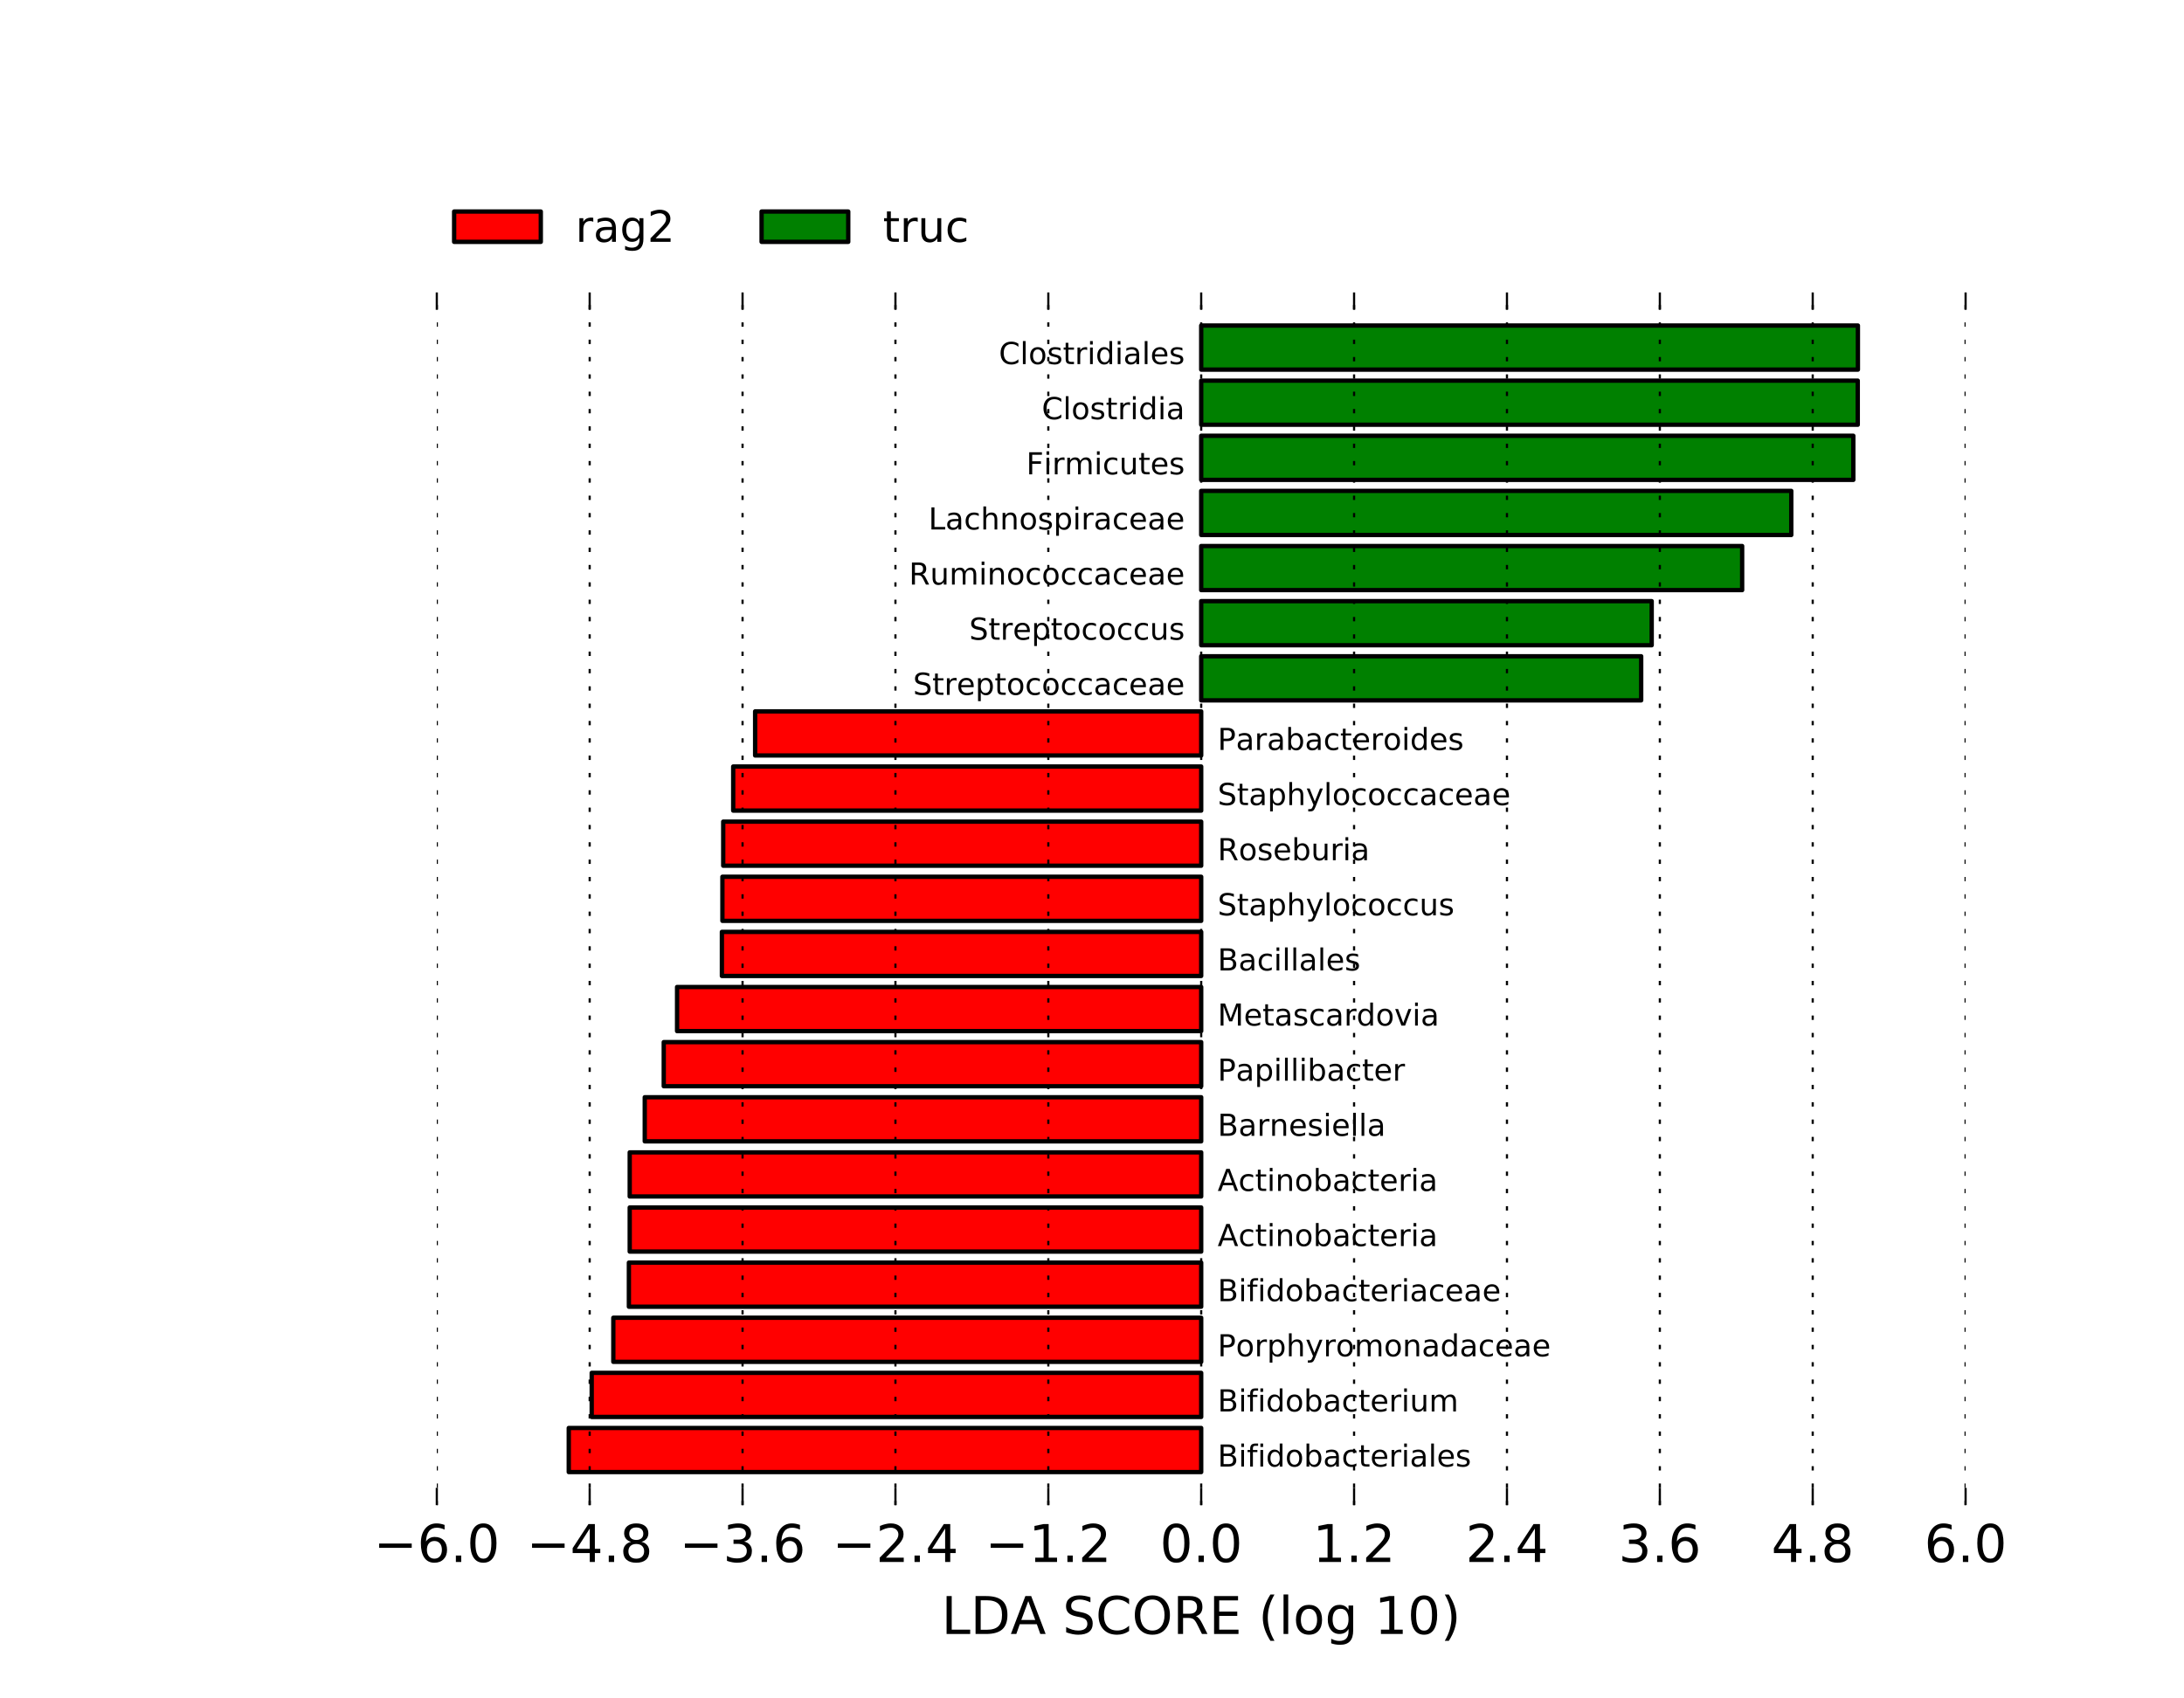 <?xml version="1.0" encoding="utf-8" standalone="no"?>
<!DOCTYPE svg PUBLIC "-//W3C//DTD SVG 1.1//EN"
  "http://www.w3.org/Graphics/SVG/1.1/DTD/svg11.dtd">
<!-- Created with matplotlib (http://matplotlib.org/) -->
<svg height="392pt" version="1.1" viewBox="0 0 504 392" width="504pt" xmlns="http://www.w3.org/2000/svg" xmlns:xlink="http://www.w3.org/1999/xlink">
 <defs>
  <style type="text/css">
*{stroke-linecap:butt;stroke-linejoin:round;stroke-miterlimit:100000;}
  </style>
 </defs>
 <g id="figure_1">
  <g id="patch_1">
   <path d="M 0 392.4 
L 504 392.4 
L 504 0 
L 0 0 
z
" style="fill:#ffffff;"/>
  </g>
  <g id="axes_1">
   <g id="patch_2">
    <path clip-path="url(#p82affdc25b)" d="M 131.251 339.766 
L 277.2 339.766 
L 277.2 329.588 
L 131.251 329.588 
z
" style="fill:#ff0000;stroke:#000000;stroke-linejoin:miter;"/>
   </g>
   <g id="patch_3">
    <path clip-path="url(#p82affdc25b)" d="M 136.547 327.044 
L 277.2 327.044 
L 277.2 316.865 
L 136.547 316.865 
z
" style="fill:#ff0000;stroke:#000000;stroke-linejoin:miter;"/>
   </g>
   <g id="patch_4">
    <path clip-path="url(#p82affdc25b)" d="M 141.535 314.321 
L 277.2 314.321 
L 277.2 304.143 
L 141.535 304.143 
z
" style="fill:#ff0000;stroke:#000000;stroke-linejoin:miter;"/>
   </g>
   <g id="patch_5">
    <path clip-path="url(#p82affdc25b)" d="M 145.127 301.598 
L 277.2 301.598 
L 277.2 291.42 
L 145.127 291.42 
z
" style="fill:#ff0000;stroke:#000000;stroke-linejoin:miter;"/>
   </g>
   <g id="patch_6">
    <path clip-path="url(#p82affdc25b)" d="M 145.318 288.875 
L 277.2 288.875 
L 277.2 278.697 
L 145.318 278.697 
z
" style="fill:#ff0000;stroke:#000000;stroke-linejoin:miter;"/>
   </g>
   <g id="patch_7">
    <path clip-path="url(#p82affdc25b)" d="M 145.318 276.153 
L 277.2 276.153 
L 277.2 265.975 
L 145.318 265.975 
z
" style="fill:#ff0000;stroke:#000000;stroke-linejoin:miter;"/>
   </g>
   <g id="patch_8">
    <path clip-path="url(#p82affdc25b)" d="M 148.788 263.43 
L 277.2 263.43 
L 277.2 253.252 
L 148.788 253.252 
z
" style="fill:#ff0000;stroke:#000000;stroke-linejoin:miter;"/>
   </g>
   <g id="patch_9">
    <path clip-path="url(#p82affdc25b)" d="M 153.171 250.707 
L 277.2 250.707 
L 277.2 240.529 
L 153.171 240.529 
z
" style="fill:#ff0000;stroke:#000000;stroke-linejoin:miter;"/>
   </g>
   <g id="patch_10">
    <path clip-path="url(#p82affdc25b)" d="M 156.248 237.985 
L 277.2 237.985 
L 277.2 227.806 
L 156.248 227.806 
z
" style="fill:#ff0000;stroke:#000000;stroke-linejoin:miter;"/>
   </g>
   <g id="patch_11">
    <path clip-path="url(#p82affdc25b)" d="M 166.589 225.262 
L 277.2 225.262 
L 277.2 215.084 
L 166.589 215.084 
z
" style="fill:#ff0000;stroke:#000000;stroke-linejoin:miter;"/>
   </g>
   <g id="patch_12">
    <path clip-path="url(#p82affdc25b)" d="M 166.707 212.539 
L 277.2 212.539 
L 277.2 202.361 
L 166.707 202.361 
z
" style="fill:#ff0000;stroke:#000000;stroke-linejoin:miter;"/>
   </g>
   <g id="patch_13">
    <path clip-path="url(#p82affdc25b)" d="M 166.895 199.816 
L 277.2 199.816 
L 277.2 189.638 
L 166.895 189.638 
z
" style="fill:#ff0000;stroke:#000000;stroke-linejoin:miter;"/>
   </g>
   <g id="patch_14">
    <path clip-path="url(#p82affdc25b)" d="M 169.201 187.094 
L 277.2 187.094 
L 277.2 176.915 
L 169.201 176.915 
z
" style="fill:#ff0000;stroke:#000000;stroke-linejoin:miter;"/>
   </g>
   <g id="patch_15">
    <path clip-path="url(#p82affdc25b)" d="M 174.259 174.371 
L 277.2 174.371 
L 277.2 164.193 
L 174.259 164.193 
z
" style="fill:#ff0000;stroke:#000000;stroke-linejoin:miter;"/>
   </g>
   <g id="patch_16">
    <path clip-path="url(#p82affdc25b)" d="M 277.2 161.648 
L 378.735 161.648 
L 378.735 151.47 
L 277.2 151.47 
z
" style="fill:#008000;stroke:#000000;stroke-linejoin:miter;"/>
   </g>
   <g id="patch_17">
    <path clip-path="url(#p82affdc25b)" d="M 277.2 148.925 
L 381.161 148.925 
L 381.161 138.747 
L 277.2 138.747 
z
" style="fill:#008000;stroke:#000000;stroke-linejoin:miter;"/>
   </g>
   <g id="patch_18">
    <path clip-path="url(#p82affdc25b)" d="M 277.2 136.203 
L 402.036 136.203 
L 402.036 126.025 
L 277.2 126.025 
z
" style="fill:#008000;stroke:#000000;stroke-linejoin:miter;"/>
   </g>
   <g id="patch_19">
    <path clip-path="url(#p82affdc25b)" d="M 277.2 123.48 
L 413.373 123.48 
L 413.373 113.302 
L 277.2 113.302 
z
" style="fill:#008000;stroke:#000000;stroke-linejoin:miter;"/>
   </g>
   <g id="patch_20">
    <path clip-path="url(#p82affdc25b)" d="M 277.2 110.757 
L 427.693 110.757 
L 427.693 100.579 
L 277.2 100.579 
z
" style="fill:#008000;stroke:#000000;stroke-linejoin:miter;"/>
   </g>
   <g id="patch_21">
    <path clip-path="url(#p82affdc25b)" d="M 277.2 98.035 
L 428.714 98.035 
L 428.714 87.856 
L 277.2 87.856 
z
" style="fill:#008000;stroke:#000000;stroke-linejoin:miter;"/>
   </g>
   <g id="patch_22">
    <path clip-path="url(#p82affdc25b)" d="M 277.2 85.312 
L 428.748 85.312 
L 428.748 75.134 
L 277.2 75.134 
z
" style="fill:#008000;stroke:#000000;stroke-linejoin:miter;"/>
   </g>
   <g id="matplotlib.axis_1">
    <g id="xtick_1">
     <g id="line2d_1">
      <path clip-path="url(#p82affdc25b)" d="M 100.8 347.4 
L 100.8 67.5 
" style="fill:none;stroke:#000000;stroke-dasharray:1,3;stroke-dashoffset:0.0;stroke-width:0.5;"/>
     </g>
     <g id="line2d_2">
      <defs>
       <path d="M 0 0 
L 0 -4 
" id="m71d073d82f" style="stroke:#000000;stroke-width:0.5;"/>
      </defs>
      <g>
       <use style="stroke:#000000;stroke-width:0.5;" x="100.8" xlink:href="#m71d073d82f" y="347.4"/>
      </g>
     </g>
     <g id="line2d_3">
      <defs>
       <path d="M 0 0 
L 0 4 
" id="m3577b9f1e1" style="stroke:#000000;stroke-width:0.5;"/>
      </defs>
      <g>
       <use style="stroke:#000000;stroke-width:0.5;" x="100.8" xlink:href="#m3577b9f1e1" y="67.5"/>
      </g>
     </g>
     <g id="text_1">
      <!-- −6.0 -->
      <defs>
       <path d="M 10.594 35.5 
L 73.188 35.5 
L 73.188 27.203 
L 10.594 27.203 
z
" id="BitstreamVeraSans-Roman-2212"/>
       <path d="M 10.688 12.406 
L 21 12.406 
L 21 0 
L 10.688 0 
z
" id="BitstreamVeraSans-Roman-2e"/>
       <path d="M 31.781 66.406 
Q 24.172 66.406 20.328 58.906 
Q 16.5 51.422 16.5 36.375 
Q 16.5 21.391 20.328 13.891 
Q 24.172 6.391 31.781 6.391 
Q 39.453 6.391 43.281 13.891 
Q 47.125 21.391 47.125 36.375 
Q 47.125 51.422 43.281 58.906 
Q 39.453 66.406 31.781 66.406 
M 31.781 74.219 
Q 44.047 74.219 50.516 64.516 
Q 56.984 54.828 56.984 36.375 
Q 56.984 17.969 50.516 8.266 
Q 44.047 -1.422 31.781 -1.422 
Q 19.531 -1.422 13.062 8.266 
Q 6.594 17.969 6.594 36.375 
Q 6.594 54.828 13.062 64.516 
Q 19.531 74.219 31.781 74.219 
" id="BitstreamVeraSans-Roman-30"/>
       <path d="M 33.016 40.375 
Q 26.375 40.375 22.484 35.828 
Q 18.609 31.297 18.609 23.391 
Q 18.609 15.531 22.484 10.953 
Q 26.375 6.391 33.016 6.391 
Q 39.656 6.391 43.531 10.953 
Q 47.406 15.531 47.406 23.391 
Q 47.406 31.297 43.531 35.828 
Q 39.656 40.375 33.016 40.375 
M 52.594 71.297 
L 52.594 62.312 
Q 48.875 64.062 45.094 64.984 
Q 41.312 65.922 37.594 65.922 
Q 27.828 65.922 22.672 59.328 
Q 17.531 52.734 16.797 39.406 
Q 19.672 43.656 24.016 45.922 
Q 28.375 48.188 33.594 48.188 
Q 44.578 48.188 50.953 41.516 
Q 57.328 34.859 57.328 23.391 
Q 57.328 12.156 50.688 5.359 
Q 44.047 -1.422 33.016 -1.422 
Q 20.359 -1.422 13.672 8.266 
Q 6.984 17.969 6.984 36.375 
Q 6.984 53.656 15.188 63.938 
Q 23.391 74.219 37.203 74.219 
Q 40.922 74.219 44.703 73.484 
Q 48.484 72.75 52.594 71.297 
" id="BitstreamVeraSans-Roman-36"/>
      </defs>
      <g transform="translate(86.23 360.518)scale(0.12 -0.12)">
       <use xlink:href="#BitstreamVeraSans-Roman-2212"/>
       <use x="83.789" xlink:href="#BitstreamVeraSans-Roman-36"/>
       <use x="147.412" xlink:href="#BitstreamVeraSans-Roman-2e"/>
       <use x="179.199" xlink:href="#BitstreamVeraSans-Roman-30"/>
      </g>
     </g>
    </g>
    <g id="xtick_2">
     <g id="line2d_4">
      <path clip-path="url(#p82affdc25b)" d="M 136.08 347.4 
L 136.08 67.5 
" style="fill:none;stroke:#000000;stroke-dasharray:1,3;stroke-dashoffset:0.0;stroke-width:0.5;"/>
     </g>
     <g id="line2d_5">
      <g>
       <use style="stroke:#000000;stroke-width:0.5;" x="136.08" xlink:href="#m71d073d82f" y="347.4"/>
      </g>
     </g>
     <g id="line2d_6">
      <g>
       <use style="stroke:#000000;stroke-width:0.5;" x="136.08" xlink:href="#m3577b9f1e1" y="67.5"/>
      </g>
     </g>
     <g id="text_2">
      <!-- −4.8 -->
      <defs>
       <path d="M 31.781 34.625 
Q 24.75 34.625 20.719 30.859 
Q 16.703 27.094 16.703 20.516 
Q 16.703 13.922 20.719 10.156 
Q 24.75 6.391 31.781 6.391 
Q 38.812 6.391 42.859 10.172 
Q 46.922 13.969 46.922 20.516 
Q 46.922 27.094 42.891 30.859 
Q 38.875 34.625 31.781 34.625 
M 21.922 38.812 
Q 15.578 40.375 12.031 44.719 
Q 8.5 49.078 8.5 55.328 
Q 8.5 64.062 14.719 69.141 
Q 20.953 74.219 31.781 74.219 
Q 42.672 74.219 48.875 69.141 
Q 55.078 64.062 55.078 55.328 
Q 55.078 49.078 51.531 44.719 
Q 48 40.375 41.703 38.812 
Q 48.828 37.156 52.797 32.312 
Q 56.781 27.484 56.781 20.516 
Q 56.781 9.906 50.312 4.234 
Q 43.844 -1.422 31.781 -1.422 
Q 19.734 -1.422 13.25 4.234 
Q 6.781 9.906 6.781 20.516 
Q 6.781 27.484 10.781 32.312 
Q 14.797 37.156 21.922 38.812 
M 18.312 54.391 
Q 18.312 48.734 21.844 45.562 
Q 25.391 42.391 31.781 42.391 
Q 38.141 42.391 41.719 45.562 
Q 45.312 48.734 45.312 54.391 
Q 45.312 60.062 41.719 63.234 
Q 38.141 66.406 31.781 66.406 
Q 25.391 66.406 21.844 63.234 
Q 18.312 60.062 18.312 54.391 
" id="BitstreamVeraSans-Roman-38"/>
       <path d="M 37.797 64.312 
L 12.891 25.391 
L 37.797 25.391 
z
M 35.203 72.906 
L 47.609 72.906 
L 47.609 25.391 
L 58.016 25.391 
L 58.016 17.188 
L 47.609 17.188 
L 47.609 0 
L 37.797 0 
L 37.797 17.188 
L 4.891 17.188 
L 4.891 26.703 
z
" id="BitstreamVeraSans-Roman-34"/>
      </defs>
      <g transform="translate(121.51 360.518)scale(0.12 -0.12)">
       <use xlink:href="#BitstreamVeraSans-Roman-2212"/>
       <use x="83.789" xlink:href="#BitstreamVeraSans-Roman-34"/>
       <use x="147.412" xlink:href="#BitstreamVeraSans-Roman-2e"/>
       <use x="179.199" xlink:href="#BitstreamVeraSans-Roman-38"/>
      </g>
     </g>
    </g>
    <g id="xtick_3">
     <g id="line2d_7">
      <path clip-path="url(#p82affdc25b)" d="M 171.36 347.4 
L 171.36 67.5 
" style="fill:none;stroke:#000000;stroke-dasharray:1,3;stroke-dashoffset:0.0;stroke-width:0.5;"/>
     </g>
     <g id="line2d_8">
      <g>
       <use style="stroke:#000000;stroke-width:0.5;" x="171.36" xlink:href="#m71d073d82f" y="347.4"/>
      </g>
     </g>
     <g id="line2d_9">
      <g>
       <use style="stroke:#000000;stroke-width:0.5;" x="171.36" xlink:href="#m3577b9f1e1" y="67.5"/>
      </g>
     </g>
     <g id="text_3">
      <!-- −3.6 -->
      <defs>
       <path d="M 40.578 39.312 
Q 47.656 37.797 51.625 33 
Q 55.609 28.219 55.609 21.188 
Q 55.609 10.406 48.188 4.484 
Q 40.766 -1.422 27.094 -1.422 
Q 22.516 -1.422 17.656 -0.516 
Q 12.797 0.391 7.625 2.203 
L 7.625 11.719 
Q 11.719 9.328 16.594 8.109 
Q 21.484 6.891 26.812 6.891 
Q 36.078 6.891 40.938 10.547 
Q 45.797 14.203 45.797 21.188 
Q 45.797 27.641 41.281 31.266 
Q 36.766 34.906 28.719 34.906 
L 20.219 34.906 
L 20.219 43.016 
L 29.109 43.016 
Q 36.375 43.016 40.234 45.922 
Q 44.094 48.828 44.094 54.297 
Q 44.094 59.906 40.109 62.906 
Q 36.141 65.922 28.719 65.922 
Q 24.656 65.922 20.016 65.031 
Q 15.375 64.156 9.812 62.312 
L 9.812 71.094 
Q 15.438 72.656 20.344 73.438 
Q 25.25 74.219 29.594 74.219 
Q 40.828 74.219 47.359 69.109 
Q 53.906 64.016 53.906 55.328 
Q 53.906 49.266 50.438 45.094 
Q 46.969 40.922 40.578 39.312 
" id="BitstreamVeraSans-Roman-33"/>
      </defs>
      <g transform="translate(156.79 360.518)scale(0.12 -0.12)">
       <use xlink:href="#BitstreamVeraSans-Roman-2212"/>
       <use x="83.789" xlink:href="#BitstreamVeraSans-Roman-33"/>
       <use x="147.412" xlink:href="#BitstreamVeraSans-Roman-2e"/>
       <use x="179.199" xlink:href="#BitstreamVeraSans-Roman-36"/>
      </g>
     </g>
    </g>
    <g id="xtick_4">
     <g id="line2d_10">
      <path clip-path="url(#p82affdc25b)" d="M 206.64 347.4 
L 206.64 67.5 
" style="fill:none;stroke:#000000;stroke-dasharray:1,3;stroke-dashoffset:0.0;stroke-width:0.5;"/>
     </g>
     <g id="line2d_11">
      <g>
       <use style="stroke:#000000;stroke-width:0.5;" x="206.64" xlink:href="#m71d073d82f" y="347.4"/>
      </g>
     </g>
     <g id="line2d_12">
      <g>
       <use style="stroke:#000000;stroke-width:0.5;" x="206.64" xlink:href="#m3577b9f1e1" y="67.5"/>
      </g>
     </g>
     <g id="text_4">
      <!-- −2.4 -->
      <defs>
       <path d="M 19.188 8.297 
L 53.609 8.297 
L 53.609 0 
L 7.328 0 
L 7.328 8.297 
Q 12.938 14.109 22.625 23.891 
Q 32.328 33.688 34.812 36.531 
Q 39.547 41.844 41.422 45.531 
Q 43.312 49.219 43.312 52.781 
Q 43.312 58.594 39.234 62.25 
Q 35.156 65.922 28.609 65.922 
Q 23.969 65.922 18.812 64.312 
Q 13.672 62.703 7.812 59.422 
L 7.812 69.391 
Q 13.766 71.781 18.938 73 
Q 24.125 74.219 28.422 74.219 
Q 39.75 74.219 46.484 68.547 
Q 53.219 62.891 53.219 53.422 
Q 53.219 48.922 51.531 44.891 
Q 49.859 40.875 45.406 35.406 
Q 44.188 33.984 37.641 27.219 
Q 31.109 20.453 19.188 8.297 
" id="BitstreamVeraSans-Roman-32"/>
      </defs>
      <g transform="translate(192.07 360.518)scale(0.12 -0.12)">
       <use xlink:href="#BitstreamVeraSans-Roman-2212"/>
       <use x="83.789" xlink:href="#BitstreamVeraSans-Roman-32"/>
       <use x="147.412" xlink:href="#BitstreamVeraSans-Roman-2e"/>
       <use x="179.199" xlink:href="#BitstreamVeraSans-Roman-34"/>
      </g>
     </g>
    </g>
    <g id="xtick_5">
     <g id="line2d_13">
      <path clip-path="url(#p82affdc25b)" d="M 241.92 347.4 
L 241.92 67.5 
" style="fill:none;stroke:#000000;stroke-dasharray:1,3;stroke-dashoffset:0.0;stroke-width:0.5;"/>
     </g>
     <g id="line2d_14">
      <g>
       <use style="stroke:#000000;stroke-width:0.5;" x="241.92" xlink:href="#m71d073d82f" y="347.4"/>
      </g>
     </g>
     <g id="line2d_15">
      <g>
       <use style="stroke:#000000;stroke-width:0.5;" x="241.92" xlink:href="#m3577b9f1e1" y="67.5"/>
      </g>
     </g>
     <g id="text_5">
      <!-- −1.2 -->
      <defs>
       <path d="M 12.406 8.297 
L 28.516 8.297 
L 28.516 63.922 
L 10.984 60.406 
L 10.984 69.391 
L 28.422 72.906 
L 38.281 72.906 
L 38.281 8.297 
L 54.391 8.297 
L 54.391 0 
L 12.406 0 
z
" id="BitstreamVeraSans-Roman-31"/>
      </defs>
      <g transform="translate(227.35 360.518)scale(0.12 -0.12)">
       <use xlink:href="#BitstreamVeraSans-Roman-2212"/>
       <use x="83.789" xlink:href="#BitstreamVeraSans-Roman-31"/>
       <use x="147.412" xlink:href="#BitstreamVeraSans-Roman-2e"/>
       <use x="179.199" xlink:href="#BitstreamVeraSans-Roman-32"/>
      </g>
     </g>
    </g>
    <g id="xtick_6">
     <g id="line2d_16">
      <path clip-path="url(#p82affdc25b)" d="M 277.2 347.4 
L 277.2 67.5 
" style="fill:none;stroke:#000000;stroke-dasharray:1,3;stroke-dashoffset:0.0;stroke-width:0.5;"/>
     </g>
     <g id="line2d_17">
      <g>
       <use style="stroke:#000000;stroke-width:0.5;" x="277.2" xlink:href="#m71d073d82f" y="347.4"/>
      </g>
     </g>
     <g id="line2d_18">
      <g>
       <use style="stroke:#000000;stroke-width:0.5;" x="277.2" xlink:href="#m3577b9f1e1" y="67.5"/>
      </g>
     </g>
     <g id="text_6">
      <!-- 0.0 -->
      <g transform="translate(267.658 360.518)scale(0.12 -0.12)">
       <use xlink:href="#BitstreamVeraSans-Roman-30"/>
       <use x="63.623" xlink:href="#BitstreamVeraSans-Roman-2e"/>
       <use x="95.41" xlink:href="#BitstreamVeraSans-Roman-30"/>
      </g>
     </g>
    </g>
    <g id="xtick_7">
     <g id="line2d_19">
      <path clip-path="url(#p82affdc25b)" d="M 312.48 347.4 
L 312.48 67.5 
" style="fill:none;stroke:#000000;stroke-dasharray:1,3;stroke-dashoffset:0.0;stroke-width:0.5;"/>
     </g>
     <g id="line2d_20">
      <g>
       <use style="stroke:#000000;stroke-width:0.5;" x="312.48" xlink:href="#m71d073d82f" y="347.4"/>
      </g>
     </g>
     <g id="line2d_21">
      <g>
       <use style="stroke:#000000;stroke-width:0.5;" x="312.48" xlink:href="#m3577b9f1e1" y="67.5"/>
      </g>
     </g>
     <g id="text_7">
      <!-- 1.2 -->
      <g transform="translate(302.938 360.518)scale(0.12 -0.12)">
       <use xlink:href="#BitstreamVeraSans-Roman-31"/>
       <use x="63.623" xlink:href="#BitstreamVeraSans-Roman-2e"/>
       <use x="95.41" xlink:href="#BitstreamVeraSans-Roman-32"/>
      </g>
     </g>
    </g>
    <g id="xtick_8">
     <g id="line2d_22">
      <path clip-path="url(#p82affdc25b)" d="M 347.76 347.4 
L 347.76 67.5 
" style="fill:none;stroke:#000000;stroke-dasharray:1,3;stroke-dashoffset:0.0;stroke-width:0.5;"/>
     </g>
     <g id="line2d_23">
      <g>
       <use style="stroke:#000000;stroke-width:0.5;" x="347.76" xlink:href="#m71d073d82f" y="347.4"/>
      </g>
     </g>
     <g id="line2d_24">
      <g>
       <use style="stroke:#000000;stroke-width:0.5;" x="347.76" xlink:href="#m3577b9f1e1" y="67.5"/>
      </g>
     </g>
     <g id="text_8">
      <!-- 2.4 -->
      <g transform="translate(338.218 360.518)scale(0.12 -0.12)">
       <use xlink:href="#BitstreamVeraSans-Roman-32"/>
       <use x="63.623" xlink:href="#BitstreamVeraSans-Roman-2e"/>
       <use x="95.41" xlink:href="#BitstreamVeraSans-Roman-34"/>
      </g>
     </g>
    </g>
    <g id="xtick_9">
     <g id="line2d_25">
      <path clip-path="url(#p82affdc25b)" d="M 383.04 347.4 
L 383.04 67.5 
" style="fill:none;stroke:#000000;stroke-dasharray:1,3;stroke-dashoffset:0.0;stroke-width:0.5;"/>
     </g>
     <g id="line2d_26">
      <g>
       <use style="stroke:#000000;stroke-width:0.5;" x="383.04" xlink:href="#m71d073d82f" y="347.4"/>
      </g>
     </g>
     <g id="line2d_27">
      <g>
       <use style="stroke:#000000;stroke-width:0.5;" x="383.04" xlink:href="#m3577b9f1e1" y="67.5"/>
      </g>
     </g>
     <g id="text_9">
      <!-- 3.6 -->
      <g transform="translate(373.498 360.518)scale(0.12 -0.12)">
       <use xlink:href="#BitstreamVeraSans-Roman-33"/>
       <use x="63.623" xlink:href="#BitstreamVeraSans-Roman-2e"/>
       <use x="95.41" xlink:href="#BitstreamVeraSans-Roman-36"/>
      </g>
     </g>
    </g>
    <g id="xtick_10">
     <g id="line2d_28">
      <path clip-path="url(#p82affdc25b)" d="M 418.32 347.4 
L 418.32 67.5 
" style="fill:none;stroke:#000000;stroke-dasharray:1,3;stroke-dashoffset:0.0;stroke-width:0.5;"/>
     </g>
     <g id="line2d_29">
      <g>
       <use style="stroke:#000000;stroke-width:0.5;" x="418.32" xlink:href="#m71d073d82f" y="347.4"/>
      </g>
     </g>
     <g id="line2d_30">
      <g>
       <use style="stroke:#000000;stroke-width:0.5;" x="418.32" xlink:href="#m3577b9f1e1" y="67.5"/>
      </g>
     </g>
     <g id="text_10">
      <!-- 4.8 -->
      <g transform="translate(408.778 360.518)scale(0.12 -0.12)">
       <use xlink:href="#BitstreamVeraSans-Roman-34"/>
       <use x="63.623" xlink:href="#BitstreamVeraSans-Roman-2e"/>
       <use x="95.41" xlink:href="#BitstreamVeraSans-Roman-38"/>
      </g>
     </g>
    </g>
    <g id="xtick_11">
     <g id="line2d_31">
      <path clip-path="url(#p82affdc25b)" d="M 453.6 347.4 
L 453.6 67.5 
" style="fill:none;stroke:#000000;stroke-dasharray:1,3;stroke-dashoffset:0.0;stroke-width:0.5;"/>
     </g>
     <g id="line2d_32">
      <g>
       <use style="stroke:#000000;stroke-width:0.5;" x="453.6" xlink:href="#m71d073d82f" y="347.4"/>
      </g>
     </g>
     <g id="line2d_33">
      <g>
       <use style="stroke:#000000;stroke-width:0.5;" x="453.6" xlink:href="#m3577b9f1e1" y="67.5"/>
      </g>
     </g>
     <g id="text_11">
      <!-- 6.0 -->
      <g transform="translate(444.058 360.518)scale(0.12 -0.12)">
       <use xlink:href="#BitstreamVeraSans-Roman-36"/>
       <use x="63.623" xlink:href="#BitstreamVeraSans-Roman-2e"/>
       <use x="95.41" xlink:href="#BitstreamVeraSans-Roman-30"/>
      </g>
     </g>
    </g>
    <g id="text_12">
     <!-- LDA SCORE (log 10) -->
     <defs>
      <path id="BitstreamVeraSans-Roman-20"/>
      <path d="M 9.812 72.906 
L 19.672 72.906 
L 19.672 8.297 
L 55.172 8.297 
L 55.172 0 
L 9.812 0 
z
" id="BitstreamVeraSans-Roman-4c"/>
      <path d="M 39.406 66.219 
Q 28.656 66.219 22.328 58.203 
Q 16.016 50.203 16.016 36.375 
Q 16.016 22.609 22.328 14.594 
Q 28.656 6.594 39.406 6.594 
Q 50.141 6.594 56.422 14.594 
Q 62.703 22.609 62.703 36.375 
Q 62.703 50.203 56.422 58.203 
Q 50.141 66.219 39.406 66.219 
M 39.406 74.219 
Q 54.734 74.219 63.906 63.938 
Q 73.094 53.656 73.094 36.375 
Q 73.094 19.141 63.906 8.859 
Q 54.734 -1.422 39.406 -1.422 
Q 24.031 -1.422 14.812 8.828 
Q 5.609 19.094 5.609 36.375 
Q 5.609 53.656 14.812 63.938 
Q 24.031 74.219 39.406 74.219 
" id="BitstreamVeraSans-Roman-4f"/>
      <path d="M 8.016 75.875 
L 15.828 75.875 
Q 23.141 64.359 26.781 53.312 
Q 30.422 42.281 30.422 31.391 
Q 30.422 20.453 26.781 9.375 
Q 23.141 -1.703 15.828 -13.188 
L 8.016 -13.188 
Q 14.5 -2 17.703 9.062 
Q 20.906 20.125 20.906 31.391 
Q 20.906 42.672 17.703 53.656 
Q 14.5 64.656 8.016 75.875 
" id="BitstreamVeraSans-Roman-29"/>
      <path d="M 31 75.875 
Q 24.469 64.656 21.281 53.656 
Q 18.109 42.672 18.109 31.391 
Q 18.109 20.125 21.312 9.062 
Q 24.516 -2 31 -13.188 
L 23.188 -13.188 
Q 15.875 -1.703 12.234 9.375 
Q 8.594 20.453 8.594 31.391 
Q 8.594 42.281 12.203 53.312 
Q 15.828 64.359 23.188 75.875 
z
" id="BitstreamVeraSans-Roman-28"/>
      <path d="M 30.609 48.391 
Q 23.391 48.391 19.188 42.75 
Q 14.984 37.109 14.984 27.297 
Q 14.984 17.484 19.156 11.844 
Q 23.344 6.203 30.609 6.203 
Q 37.797 6.203 41.984 11.859 
Q 46.188 17.531 46.188 27.297 
Q 46.188 37.016 41.984 42.703 
Q 37.797 48.391 30.609 48.391 
M 30.609 56 
Q 42.328 56 49.016 48.375 
Q 55.719 40.766 55.719 27.297 
Q 55.719 13.875 49.016 6.219 
Q 42.328 -1.422 30.609 -1.422 
Q 18.844 -1.422 12.172 6.219 
Q 5.516 13.875 5.516 27.297 
Q 5.516 40.766 12.172 48.375 
Q 18.844 56 30.609 56 
" id="BitstreamVeraSans-Roman-6f"/>
      <path d="M 9.812 72.906 
L 55.906 72.906 
L 55.906 64.594 
L 19.672 64.594 
L 19.672 43.016 
L 54.391 43.016 
L 54.391 34.719 
L 19.672 34.719 
L 19.672 8.297 
L 56.781 8.297 
L 56.781 0 
L 9.812 0 
z
" id="BitstreamVeraSans-Roman-45"/>
      <path d="M 9.422 75.984 
L 18.406 75.984 
L 18.406 0 
L 9.422 0 
z
" id="BitstreamVeraSans-Roman-6c"/>
      <path d="M 44.391 34.188 
Q 47.562 33.109 50.562 29.594 
Q 53.562 26.078 56.594 19.922 
L 66.609 0 
L 56 0 
L 46.688 18.703 
Q 43.062 26.031 39.672 28.422 
Q 36.281 30.812 30.422 30.812 
L 19.672 30.812 
L 19.672 0 
L 9.812 0 
L 9.812 72.906 
L 32.078 72.906 
Q 44.578 72.906 50.734 67.672 
Q 56.891 62.453 56.891 51.906 
Q 56.891 45.016 53.688 40.469 
Q 50.484 35.938 44.391 34.188 
M 19.672 64.797 
L 19.672 38.922 
L 32.078 38.922 
Q 39.203 38.922 42.844 42.219 
Q 46.484 45.516 46.484 51.906 
Q 46.484 58.297 42.844 61.547 
Q 39.203 64.797 32.078 64.797 
z
" id="BitstreamVeraSans-Roman-52"/>
      <path d="M 19.672 64.797 
L 19.672 8.109 
L 31.594 8.109 
Q 46.688 8.109 53.688 14.938 
Q 60.688 21.781 60.688 36.531 
Q 60.688 51.172 53.688 57.984 
Q 46.688 64.797 31.594 64.797 
z
M 9.812 72.906 
L 30.078 72.906 
Q 51.266 72.906 61.172 64.094 
Q 71.094 55.281 71.094 36.531 
Q 71.094 17.672 61.125 8.828 
Q 51.172 0 30.078 0 
L 9.812 0 
z
" id="BitstreamVeraSans-Roman-44"/>
      <path d="M 64.406 67.281 
L 64.406 56.891 
Q 59.422 61.531 53.781 63.812 
Q 48.141 66.109 41.797 66.109 
Q 29.297 66.109 22.656 58.469 
Q 16.016 50.828 16.016 36.375 
Q 16.016 21.969 22.656 14.328 
Q 29.297 6.688 41.797 6.688 
Q 48.141 6.688 53.781 8.984 
Q 59.422 11.281 64.406 15.922 
L 64.406 5.609 
Q 59.234 2.094 53.438 0.328 
Q 47.656 -1.422 41.219 -1.422 
Q 24.656 -1.422 15.125 8.703 
Q 5.609 18.844 5.609 36.375 
Q 5.609 53.953 15.125 64.078 
Q 24.656 74.219 41.219 74.219 
Q 47.75 74.219 53.531 72.484 
Q 59.328 70.75 64.406 67.281 
" id="BitstreamVeraSans-Roman-43"/>
      <path d="M 34.188 63.188 
L 20.797 26.906 
L 47.609 26.906 
z
M 28.609 72.906 
L 39.797 72.906 
L 67.578 0 
L 57.328 0 
L 50.688 18.703 
L 17.828 18.703 
L 11.188 0 
L 0.781 0 
z
" id="BitstreamVeraSans-Roman-41"/>
      <path d="M 45.406 27.984 
Q 45.406 37.75 41.375 43.109 
Q 37.359 48.484 30.078 48.484 
Q 22.859 48.484 18.828 43.109 
Q 14.797 37.75 14.797 27.984 
Q 14.797 18.266 18.828 12.891 
Q 22.859 7.516 30.078 7.516 
Q 37.359 7.516 41.375 12.891 
Q 45.406 18.266 45.406 27.984 
M 54.391 6.781 
Q 54.391 -7.172 48.188 -13.984 
Q 42 -20.797 29.203 -20.797 
Q 24.469 -20.797 20.266 -20.094 
Q 16.062 -19.391 12.109 -17.922 
L 12.109 -9.188 
Q 16.062 -11.328 19.922 -12.344 
Q 23.781 -13.375 27.781 -13.375 
Q 36.625 -13.375 41.016 -8.766 
Q 45.406 -4.156 45.406 5.172 
L 45.406 9.625 
Q 42.625 4.781 38.281 2.391 
Q 33.938 0 27.875 0 
Q 17.828 0 11.672 7.656 
Q 5.516 15.328 5.516 27.984 
Q 5.516 40.672 11.672 48.328 
Q 17.828 56 27.875 56 
Q 33.938 56 38.281 53.609 
Q 42.625 51.219 45.406 46.391 
L 45.406 54.688 
L 54.391 54.688 
z
" id="BitstreamVeraSans-Roman-67"/>
      <path d="M 53.516 70.516 
L 53.516 60.891 
Q 47.906 63.578 42.922 64.891 
Q 37.938 66.219 33.297 66.219 
Q 25.25 66.219 20.875 63.094 
Q 16.5 59.969 16.5 54.203 
Q 16.5 49.359 19.406 46.891 
Q 22.312 44.438 30.422 42.922 
L 36.375 41.703 
Q 47.406 39.594 52.656 34.297 
Q 57.906 29 57.906 20.125 
Q 57.906 9.516 50.797 4.047 
Q 43.703 -1.422 29.984 -1.422 
Q 24.812 -1.422 18.969 -0.25 
Q 13.141 0.922 6.891 3.219 
L 6.891 13.375 
Q 12.891 10.016 18.656 8.297 
Q 24.422 6.594 29.984 6.594 
Q 38.422 6.594 43.016 9.906 
Q 47.609 13.234 47.609 19.391 
Q 47.609 24.75 44.312 27.781 
Q 41.016 30.812 33.5 32.328 
L 27.484 33.5 
Q 16.453 35.688 11.516 40.375 
Q 6.594 45.062 6.594 53.422 
Q 6.594 63.094 13.406 68.656 
Q 20.219 74.219 32.172 74.219 
Q 37.312 74.219 42.625 73.281 
Q 47.953 72.359 53.516 70.516 
" id="BitstreamVeraSans-Roman-53"/>
     </defs>
     <g transform="translate(217.267 377.132)scale(0.12 -0.12)">
      <use xlink:href="#BitstreamVeraSans-Roman-4c"/>
      <use x="55.713" xlink:href="#BitstreamVeraSans-Roman-44"/>
      <use x="132.699" xlink:href="#BitstreamVeraSans-Roman-41"/>
      <use x="201.107" xlink:href="#BitstreamVeraSans-Roman-20"/>
      <use x="232.895" xlink:href="#BitstreamVeraSans-Roman-53"/>
      <use x="296.371" xlink:href="#BitstreamVeraSans-Roman-43"/>
      <use x="366.195" xlink:href="#BitstreamVeraSans-Roman-4f"/>
      <use x="444.906" xlink:href="#BitstreamVeraSans-Roman-52"/>
      <use x="514.389" xlink:href="#BitstreamVeraSans-Roman-45"/>
      <use x="577.572" xlink:href="#BitstreamVeraSans-Roman-20"/>
      <use x="609.359" xlink:href="#BitstreamVeraSans-Roman-28"/>
      <use x="648.373" xlink:href="#BitstreamVeraSans-Roman-6c"/>
      <use x="676.156" xlink:href="#BitstreamVeraSans-Roman-6f"/>
      <use x="737.338" xlink:href="#BitstreamVeraSans-Roman-67"/>
      <use x="800.814" xlink:href="#BitstreamVeraSans-Roman-20"/>
      <use x="832.602" xlink:href="#BitstreamVeraSans-Roman-31"/>
      <use x="896.225" xlink:href="#BitstreamVeraSans-Roman-30"/>
      <use x="959.848" xlink:href="#BitstreamVeraSans-Roman-29"/>
     </g>
    </g>
   </g>
   <g id="matplotlib.axis_2"/>
   <g id="text_13">
    <!-- Bifidobacteriales -->
    <defs>
     <path d="M 41.109 46.297 
Q 39.594 47.172 37.812 47.578 
Q 36.031 48 33.891 48 
Q 26.266 48 22.188 43.047 
Q 18.109 38.094 18.109 28.812 
L 18.109 0 
L 9.078 0 
L 9.078 54.688 
L 18.109 54.688 
L 18.109 46.188 
Q 20.953 51.172 25.484 53.578 
Q 30.031 56 36.531 56 
Q 37.453 56 38.578 55.875 
Q 39.703 55.766 41.062 55.516 
z
" id="BitstreamVeraSans-Roman-72"/>
     <path d="M 9.422 54.688 
L 18.406 54.688 
L 18.406 0 
L 9.422 0 
z
M 9.422 75.984 
L 18.406 75.984 
L 18.406 64.594 
L 9.422 64.594 
z
" id="BitstreamVeraSans-Roman-69"/>
     <path d="M 19.672 34.812 
L 19.672 8.109 
L 35.5 8.109 
Q 43.453 8.109 47.281 11.406 
Q 51.125 14.703 51.125 21.484 
Q 51.125 28.328 47.281 31.562 
Q 43.453 34.812 35.5 34.812 
z
M 19.672 64.797 
L 19.672 42.828 
L 34.281 42.828 
Q 41.5 42.828 45.031 45.531 
Q 48.578 48.25 48.578 53.812 
Q 48.578 59.328 45.031 62.062 
Q 41.5 64.797 34.281 64.797 
z
M 9.812 72.906 
L 35.016 72.906 
Q 46.297 72.906 52.391 68.219 
Q 58.5 63.531 58.5 54.891 
Q 58.5 48.188 55.375 44.234 
Q 52.25 40.281 46.188 39.312 
Q 53.469 37.75 57.5 32.781 
Q 61.531 27.828 61.531 20.406 
Q 61.531 10.641 54.891 5.312 
Q 48.25 0 35.984 0 
L 9.812 0 
z
" id="BitstreamVeraSans-Roman-42"/>
     <path d="M 56.203 29.594 
L 56.203 25.203 
L 14.891 25.203 
Q 15.484 15.922 20.484 11.062 
Q 25.484 6.203 34.422 6.203 
Q 39.594 6.203 44.453 7.469 
Q 49.312 8.734 54.109 11.281 
L 54.109 2.781 
Q 49.266 0.734 44.188 -0.344 
Q 39.109 -1.422 33.891 -1.422 
Q 20.797 -1.422 13.156 6.188 
Q 5.516 13.812 5.516 26.812 
Q 5.516 40.234 12.766 48.109 
Q 20.016 56 32.328 56 
Q 43.359 56 49.781 48.891 
Q 56.203 41.797 56.203 29.594 
M 47.219 32.234 
Q 47.125 39.594 43.094 43.984 
Q 39.062 48.391 32.422 48.391 
Q 24.906 48.391 20.391 44.141 
Q 15.875 39.891 15.188 32.172 
z
" id="BitstreamVeraSans-Roman-65"/>
     <path d="M 45.406 46.391 
L 45.406 75.984 
L 54.391 75.984 
L 54.391 0 
L 45.406 0 
L 45.406 8.203 
Q 42.578 3.328 38.25 0.953 
Q 33.938 -1.422 27.875 -1.422 
Q 17.969 -1.422 11.734 6.484 
Q 5.516 14.406 5.516 27.297 
Q 5.516 40.188 11.734 48.094 
Q 17.969 56 27.875 56 
Q 33.938 56 38.25 53.625 
Q 42.578 51.266 45.406 46.391 
M 14.797 27.297 
Q 14.797 17.391 18.875 11.75 
Q 22.953 6.109 30.078 6.109 
Q 37.203 6.109 41.297 11.75 
Q 45.406 17.391 45.406 27.297 
Q 45.406 37.203 41.297 42.844 
Q 37.203 48.484 30.078 48.484 
Q 22.953 48.484 18.875 42.844 
Q 14.797 37.203 14.797 27.297 
" id="BitstreamVeraSans-Roman-64"/>
     <path d="M 18.312 70.219 
L 18.312 54.688 
L 36.812 54.688 
L 36.812 47.703 
L 18.312 47.703 
L 18.312 18.016 
Q 18.312 11.328 20.141 9.422 
Q 21.969 7.516 27.594 7.516 
L 36.812 7.516 
L 36.812 0 
L 27.594 0 
Q 17.188 0 13.234 3.875 
Q 9.281 7.766 9.281 18.016 
L 9.281 47.703 
L 2.688 47.703 
L 2.688 54.688 
L 9.281 54.688 
L 9.281 70.219 
z
" id="BitstreamVeraSans-Roman-74"/>
     <path d="M 37.109 75.984 
L 37.109 68.5 
L 28.516 68.5 
Q 23.688 68.5 21.797 66.547 
Q 19.922 64.594 19.922 59.516 
L 19.922 54.688 
L 34.719 54.688 
L 34.719 47.703 
L 19.922 47.703 
L 19.922 0 
L 10.891 0 
L 10.891 47.703 
L 2.297 47.703 
L 2.297 54.688 
L 10.891 54.688 
L 10.891 58.5 
Q 10.891 67.625 15.141 71.797 
Q 19.391 75.984 28.609 75.984 
z
" id="BitstreamVeraSans-Roman-66"/>
     <path d="M 34.281 27.484 
Q 23.391 27.484 19.188 25 
Q 14.984 22.516 14.984 16.5 
Q 14.984 11.719 18.141 8.906 
Q 21.297 6.109 26.703 6.109 
Q 34.188 6.109 38.703 11.406 
Q 43.219 16.703 43.219 25.484 
L 43.219 27.484 
z
M 52.203 31.203 
L 52.203 0 
L 43.219 0 
L 43.219 8.297 
Q 40.141 3.328 35.547 0.953 
Q 30.953 -1.422 24.312 -1.422 
Q 15.922 -1.422 10.953 3.297 
Q 6 8.016 6 15.922 
Q 6 25.141 12.172 29.828 
Q 18.359 34.516 30.609 34.516 
L 43.219 34.516 
L 43.219 35.406 
Q 43.219 41.609 39.141 45 
Q 35.062 48.391 27.688 48.391 
Q 23 48.391 18.547 47.266 
Q 14.109 46.141 10.016 43.891 
L 10.016 52.203 
Q 14.938 54.109 19.578 55.047 
Q 24.219 56 28.609 56 
Q 40.484 56 46.344 49.844 
Q 52.203 43.703 52.203 31.203 
" id="BitstreamVeraSans-Roman-61"/>
     <path d="M 44.281 53.078 
L 44.281 44.578 
Q 40.484 46.531 36.375 47.5 
Q 32.281 48.484 27.875 48.484 
Q 21.188 48.484 17.844 46.438 
Q 14.5 44.391 14.5 40.281 
Q 14.5 37.156 16.891 35.375 
Q 19.281 33.594 26.516 31.984 
L 29.594 31.297 
Q 39.156 29.25 43.188 25.516 
Q 47.219 21.781 47.219 15.094 
Q 47.219 7.469 41.188 3.016 
Q 35.156 -1.422 24.609 -1.422 
Q 20.219 -1.422 15.453 -0.562 
Q 10.688 0.297 5.422 2 
L 5.422 11.281 
Q 10.406 8.688 15.234 7.391 
Q 20.062 6.109 24.812 6.109 
Q 31.156 6.109 34.562 8.281 
Q 37.984 10.453 37.984 14.406 
Q 37.984 18.062 35.516 20.016 
Q 33.062 21.969 24.703 23.781 
L 21.578 24.516 
Q 13.234 26.266 9.516 29.906 
Q 5.812 33.547 5.812 39.891 
Q 5.812 47.609 11.281 51.797 
Q 16.75 56 26.812 56 
Q 31.781 56 36.172 55.266 
Q 40.578 54.547 44.281 53.078 
" id="BitstreamVeraSans-Roman-73"/>
     <path d="M 48.781 52.594 
L 48.781 44.188 
Q 44.969 46.297 41.141 47.344 
Q 37.312 48.391 33.406 48.391 
Q 24.656 48.391 19.812 42.844 
Q 14.984 37.312 14.984 27.297 
Q 14.984 17.281 19.812 11.734 
Q 24.656 6.203 33.406 6.203 
Q 37.312 6.203 41.141 7.25 
Q 44.969 8.297 48.781 10.406 
L 48.781 2.094 
Q 45.016 0.344 40.984 -0.531 
Q 36.969 -1.422 32.422 -1.422 
Q 20.062 -1.422 12.781 6.344 
Q 5.516 14.109 5.516 27.297 
Q 5.516 40.672 12.859 48.328 
Q 20.219 56 33.016 56 
Q 37.156 56 41.109 55.141 
Q 45.062 54.297 48.781 52.594 
" id="BitstreamVeraSans-Roman-63"/>
     <path d="M 48.688 27.297 
Q 48.688 37.203 44.609 42.844 
Q 40.531 48.484 33.406 48.484 
Q 26.266 48.484 22.188 42.844 
Q 18.109 37.203 18.109 27.297 
Q 18.109 17.391 22.188 11.75 
Q 26.266 6.109 33.406 6.109 
Q 40.531 6.109 44.609 11.75 
Q 48.688 17.391 48.688 27.297 
M 18.109 46.391 
Q 20.953 51.266 25.266 53.625 
Q 29.594 56 35.594 56 
Q 45.562 56 51.781 48.094 
Q 58.016 40.188 58.016 27.297 
Q 58.016 14.406 51.781 6.484 
Q 45.562 -1.422 35.594 -1.422 
Q 29.594 -1.422 25.266 0.953 
Q 20.953 3.328 18.109 8.203 
L 18.109 0 
L 9.078 0 
L 9.078 75.984 
L 18.109 75.984 
z
" id="BitstreamVeraSans-Roman-62"/>
    </defs>
    <g transform="translate(280.989 338.494)scale(0.07 -0.07)">
     <use xlink:href="#BitstreamVeraSans-Roman-42"/>
     <use x="68.604" xlink:href="#BitstreamVeraSans-Roman-69"/>
     <use x="96.387" xlink:href="#BitstreamVeraSans-Roman-66"/>
     <use x="131.592" xlink:href="#BitstreamVeraSans-Roman-69"/>
     <use x="159.375" xlink:href="#BitstreamVeraSans-Roman-64"/>
     <use x="222.852" xlink:href="#BitstreamVeraSans-Roman-6f"/>
     <use x="284.033" xlink:href="#BitstreamVeraSans-Roman-62"/>
     <use x="347.51" xlink:href="#BitstreamVeraSans-Roman-61"/>
     <use x="408.789" xlink:href="#BitstreamVeraSans-Roman-63"/>
     <use x="463.77" xlink:href="#BitstreamVeraSans-Roman-74"/>
     <use x="502.979" xlink:href="#BitstreamVeraSans-Roman-65"/>
     <use x="564.502" xlink:href="#BitstreamVeraSans-Roman-72"/>
     <use x="605.615" xlink:href="#BitstreamVeraSans-Roman-69"/>
     <use x="633.398" xlink:href="#BitstreamVeraSans-Roman-61"/>
     <use x="694.678" xlink:href="#BitstreamVeraSans-Roman-6c"/>
     <use x="722.461" xlink:href="#BitstreamVeraSans-Roman-65"/>
     <use x="783.984" xlink:href="#BitstreamVeraSans-Roman-73"/>
    </g>
   </g>
   <g id="text_14">
    <!-- Bifidobacterium -->
    <defs>
     <path d="M 52 44.188 
Q 55.375 50.25 60.062 53.125 
Q 64.75 56 71.094 56 
Q 79.641 56 84.281 50.016 
Q 88.922 44.047 88.922 33.016 
L 88.922 0 
L 79.891 0 
L 79.891 32.719 
Q 79.891 40.578 77.094 44.375 
Q 74.312 48.188 68.609 48.188 
Q 61.625 48.188 57.562 43.547 
Q 53.516 38.922 53.516 30.906 
L 53.516 0 
L 44.484 0 
L 44.484 32.719 
Q 44.484 40.625 41.703 44.406 
Q 38.922 48.188 33.109 48.188 
Q 26.219 48.188 22.156 43.531 
Q 18.109 38.875 18.109 30.906 
L 18.109 0 
L 9.078 0 
L 9.078 54.688 
L 18.109 54.688 
L 18.109 46.188 
Q 21.188 51.219 25.484 53.609 
Q 29.781 56 35.688 56 
Q 41.656 56 45.828 52.969 
Q 50 49.953 52 44.188 
" id="BitstreamVeraSans-Roman-6d"/>
     <path d="M 8.5 21.578 
L 8.5 54.688 
L 17.484 54.688 
L 17.484 21.922 
Q 17.484 14.156 20.5 10.266 
Q 23.531 6.391 29.594 6.391 
Q 36.859 6.391 41.078 11.031 
Q 45.312 15.672 45.312 23.688 
L 45.312 54.688 
L 54.297 54.688 
L 54.297 0 
L 45.312 0 
L 45.312 8.406 
Q 42.047 3.422 37.719 1 
Q 33.406 -1.422 27.688 -1.422 
Q 18.266 -1.422 13.375 4.438 
Q 8.5 10.297 8.5 21.578 
" id="BitstreamVeraSans-Roman-75"/>
    </defs>
    <g transform="translate(280.989 325.771)scale(0.07 -0.07)">
     <use xlink:href="#BitstreamVeraSans-Roman-42"/>
     <use x="68.604" xlink:href="#BitstreamVeraSans-Roman-69"/>
     <use x="96.387" xlink:href="#BitstreamVeraSans-Roman-66"/>
     <use x="131.592" xlink:href="#BitstreamVeraSans-Roman-69"/>
     <use x="159.375" xlink:href="#BitstreamVeraSans-Roman-64"/>
     <use x="222.852" xlink:href="#BitstreamVeraSans-Roman-6f"/>
     <use x="284.033" xlink:href="#BitstreamVeraSans-Roman-62"/>
     <use x="347.51" xlink:href="#BitstreamVeraSans-Roman-61"/>
     <use x="408.789" xlink:href="#BitstreamVeraSans-Roman-63"/>
     <use x="463.77" xlink:href="#BitstreamVeraSans-Roman-74"/>
     <use x="502.979" xlink:href="#BitstreamVeraSans-Roman-65"/>
     <use x="564.502" xlink:href="#BitstreamVeraSans-Roman-72"/>
     <use x="605.615" xlink:href="#BitstreamVeraSans-Roman-69"/>
     <use x="633.398" xlink:href="#BitstreamVeraSans-Roman-75"/>
     <use x="696.777" xlink:href="#BitstreamVeraSans-Roman-6d"/>
    </g>
   </g>
   <g id="text_15">
    <!-- Porphyromonadaceae -->
    <defs>
     <path d="M 19.672 64.797 
L 19.672 37.406 
L 32.078 37.406 
Q 38.969 37.406 42.719 40.969 
Q 46.484 44.531 46.484 51.125 
Q 46.484 57.672 42.719 61.234 
Q 38.969 64.797 32.078 64.797 
z
M 9.812 72.906 
L 32.078 72.906 
Q 44.344 72.906 50.609 67.359 
Q 56.891 61.812 56.891 51.125 
Q 56.891 40.328 50.609 34.812 
Q 44.344 29.297 32.078 29.297 
L 19.672 29.297 
L 19.672 0 
L 9.812 0 
z
" id="BitstreamVeraSans-Roman-50"/>
     <path d="M 54.891 33.016 
L 54.891 0 
L 45.906 0 
L 45.906 32.719 
Q 45.906 40.484 42.875 44.328 
Q 39.844 48.188 33.797 48.188 
Q 26.516 48.188 22.312 43.547 
Q 18.109 38.922 18.109 30.906 
L 18.109 0 
L 9.078 0 
L 9.078 54.688 
L 18.109 54.688 
L 18.109 46.188 
Q 21.344 51.125 25.703 53.562 
Q 30.078 56 35.797 56 
Q 45.219 56 50.047 50.172 
Q 54.891 44.344 54.891 33.016 
" id="BitstreamVeraSans-Roman-6e"/>
     <path d="M 54.891 33.016 
L 54.891 0 
L 45.906 0 
L 45.906 32.719 
Q 45.906 40.484 42.875 44.328 
Q 39.844 48.188 33.797 48.188 
Q 26.516 48.188 22.312 43.547 
Q 18.109 38.922 18.109 30.906 
L 18.109 0 
L 9.078 0 
L 9.078 75.984 
L 18.109 75.984 
L 18.109 46.188 
Q 21.344 51.125 25.703 53.562 
Q 30.078 56 35.797 56 
Q 45.219 56 50.047 50.172 
Q 54.891 44.344 54.891 33.016 
" id="BitstreamVeraSans-Roman-68"/>
     <path d="M 18.109 8.203 
L 18.109 -20.797 
L 9.078 -20.797 
L 9.078 54.688 
L 18.109 54.688 
L 18.109 46.391 
Q 20.953 51.266 25.266 53.625 
Q 29.594 56 35.594 56 
Q 45.562 56 51.781 48.094 
Q 58.016 40.188 58.016 27.297 
Q 58.016 14.406 51.781 6.484 
Q 45.562 -1.422 35.594 -1.422 
Q 29.594 -1.422 25.266 0.953 
Q 20.953 3.328 18.109 8.203 
M 48.688 27.297 
Q 48.688 37.203 44.609 42.844 
Q 40.531 48.484 33.406 48.484 
Q 26.266 48.484 22.188 42.844 
Q 18.109 37.203 18.109 27.297 
Q 18.109 17.391 22.188 11.75 
Q 26.266 6.109 33.406 6.109 
Q 40.531 6.109 44.609 11.75 
Q 48.688 17.391 48.688 27.297 
" id="BitstreamVeraSans-Roman-70"/>
     <path d="M 32.172 -5.078 
Q 28.375 -14.844 24.75 -17.812 
Q 21.141 -20.797 15.094 -20.797 
L 7.906 -20.797 
L 7.906 -13.281 
L 13.188 -13.281 
Q 16.891 -13.281 18.938 -11.516 
Q 21 -9.766 23.484 -3.219 
L 25.094 0.875 
L 2.984 54.688 
L 12.5 54.688 
L 29.594 11.922 
L 46.688 54.688 
L 56.203 54.688 
z
" id="BitstreamVeraSans-Roman-79"/>
    </defs>
    <g transform="translate(280.989 313.049)scale(0.07 -0.07)">
     <use xlink:href="#BitstreamVeraSans-Roman-50"/>
     <use x="60.256" xlink:href="#BitstreamVeraSans-Roman-6f"/>
     <use x="121.438" xlink:href="#BitstreamVeraSans-Roman-72"/>
     <use x="162.551" xlink:href="#BitstreamVeraSans-Roman-70"/>
     <use x="226.027" xlink:href="#BitstreamVeraSans-Roman-68"/>
     <use x="289.406" xlink:href="#BitstreamVeraSans-Roman-79"/>
     <use x="348.586" xlink:href="#BitstreamVeraSans-Roman-72"/>
     <use x="389.668" xlink:href="#BitstreamVeraSans-Roman-6f"/>
     <use x="450.85" xlink:href="#BitstreamVeraSans-Roman-6d"/>
     <use x="548.262" xlink:href="#BitstreamVeraSans-Roman-6f"/>
     <use x="609.443" xlink:href="#BitstreamVeraSans-Roman-6e"/>
     <use x="672.822" xlink:href="#BitstreamVeraSans-Roman-61"/>
     <use x="734.102" xlink:href="#BitstreamVeraSans-Roman-64"/>
     <use x="797.578" xlink:href="#BitstreamVeraSans-Roman-61"/>
     <use x="858.857" xlink:href="#BitstreamVeraSans-Roman-63"/>
     <use x="913.838" xlink:href="#BitstreamVeraSans-Roman-65"/>
     <use x="975.361" xlink:href="#BitstreamVeraSans-Roman-61"/>
     <use x="1036.641" xlink:href="#BitstreamVeraSans-Roman-65"/>
    </g>
   </g>
   <g id="text_16">
    <!-- Bifidobacteriaceae -->
    <g transform="translate(280.989 300.326)scale(0.07 -0.07)">
     <use xlink:href="#BitstreamVeraSans-Roman-42"/>
     <use x="68.604" xlink:href="#BitstreamVeraSans-Roman-69"/>
     <use x="96.387" xlink:href="#BitstreamVeraSans-Roman-66"/>
     <use x="131.592" xlink:href="#BitstreamVeraSans-Roman-69"/>
     <use x="159.375" xlink:href="#BitstreamVeraSans-Roman-64"/>
     <use x="222.852" xlink:href="#BitstreamVeraSans-Roman-6f"/>
     <use x="284.033" xlink:href="#BitstreamVeraSans-Roman-62"/>
     <use x="347.51" xlink:href="#BitstreamVeraSans-Roman-61"/>
     <use x="408.789" xlink:href="#BitstreamVeraSans-Roman-63"/>
     <use x="463.77" xlink:href="#BitstreamVeraSans-Roman-74"/>
     <use x="502.979" xlink:href="#BitstreamVeraSans-Roman-65"/>
     <use x="564.502" xlink:href="#BitstreamVeraSans-Roman-72"/>
     <use x="605.615" xlink:href="#BitstreamVeraSans-Roman-69"/>
     <use x="633.398" xlink:href="#BitstreamVeraSans-Roman-61"/>
     <use x="694.678" xlink:href="#BitstreamVeraSans-Roman-63"/>
     <use x="749.658" xlink:href="#BitstreamVeraSans-Roman-65"/>
     <use x="811.182" xlink:href="#BitstreamVeraSans-Roman-61"/>
     <use x="872.461" xlink:href="#BitstreamVeraSans-Roman-65"/>
    </g>
   </g>
   <g id="text_17">
    <!-- Actinobacteria -->
    <g transform="translate(280.989 287.603)scale(0.07 -0.07)">
     <use xlink:href="#BitstreamVeraSans-Roman-41"/>
     <use x="68.393" xlink:href="#BitstreamVeraSans-Roman-63"/>
     <use x="123.373" xlink:href="#BitstreamVeraSans-Roman-74"/>
     <use x="162.582" xlink:href="#BitstreamVeraSans-Roman-69"/>
     <use x="190.365" xlink:href="#BitstreamVeraSans-Roman-6e"/>
     <use x="253.744" xlink:href="#BitstreamVeraSans-Roman-6f"/>
     <use x="314.926" xlink:href="#BitstreamVeraSans-Roman-62"/>
     <use x="378.402" xlink:href="#BitstreamVeraSans-Roman-61"/>
     <use x="439.682" xlink:href="#BitstreamVeraSans-Roman-63"/>
     <use x="494.662" xlink:href="#BitstreamVeraSans-Roman-74"/>
     <use x="533.871" xlink:href="#BitstreamVeraSans-Roman-65"/>
     <use x="595.395" xlink:href="#BitstreamVeraSans-Roman-72"/>
     <use x="636.508" xlink:href="#BitstreamVeraSans-Roman-69"/>
     <use x="664.291" xlink:href="#BitstreamVeraSans-Roman-61"/>
    </g>
   </g>
   <g id="text_18">
    <!-- Actinobacteria -->
    <g transform="translate(280.989 274.88)scale(0.07 -0.07)">
     <use xlink:href="#BitstreamVeraSans-Roman-41"/>
     <use x="68.393" xlink:href="#BitstreamVeraSans-Roman-63"/>
     <use x="123.373" xlink:href="#BitstreamVeraSans-Roman-74"/>
     <use x="162.582" xlink:href="#BitstreamVeraSans-Roman-69"/>
     <use x="190.365" xlink:href="#BitstreamVeraSans-Roman-6e"/>
     <use x="253.744" xlink:href="#BitstreamVeraSans-Roman-6f"/>
     <use x="314.926" xlink:href="#BitstreamVeraSans-Roman-62"/>
     <use x="378.402" xlink:href="#BitstreamVeraSans-Roman-61"/>
     <use x="439.682" xlink:href="#BitstreamVeraSans-Roman-63"/>
     <use x="494.662" xlink:href="#BitstreamVeraSans-Roman-74"/>
     <use x="533.871" xlink:href="#BitstreamVeraSans-Roman-65"/>
     <use x="595.395" xlink:href="#BitstreamVeraSans-Roman-72"/>
     <use x="636.508" xlink:href="#BitstreamVeraSans-Roman-69"/>
     <use x="664.291" xlink:href="#BitstreamVeraSans-Roman-61"/>
    </g>
   </g>
   <g id="text_19">
    <!-- Barnesiella -->
    <g transform="translate(280.989 262.158)scale(0.07 -0.07)">
     <use xlink:href="#BitstreamVeraSans-Roman-42"/>
     <use x="68.604" xlink:href="#BitstreamVeraSans-Roman-61"/>
     <use x="129.883" xlink:href="#BitstreamVeraSans-Roman-72"/>
     <use x="170.98" xlink:href="#BitstreamVeraSans-Roman-6e"/>
     <use x="234.359" xlink:href="#BitstreamVeraSans-Roman-65"/>
     <use x="295.883" xlink:href="#BitstreamVeraSans-Roman-73"/>
     <use x="347.982" xlink:href="#BitstreamVeraSans-Roman-69"/>
     <use x="375.766" xlink:href="#BitstreamVeraSans-Roman-65"/>
     <use x="437.289" xlink:href="#BitstreamVeraSans-Roman-6c"/>
     <use x="465.072" xlink:href="#BitstreamVeraSans-Roman-6c"/>
     <use x="492.855" xlink:href="#BitstreamVeraSans-Roman-61"/>
    </g>
   </g>
   <g id="text_20">
    <!-- Papillibacter -->
    <g transform="translate(280.989 249.435)scale(0.07 -0.07)">
     <use xlink:href="#BitstreamVeraSans-Roman-50"/>
     <use x="60.24" xlink:href="#BitstreamVeraSans-Roman-61"/>
     <use x="121.52" xlink:href="#BitstreamVeraSans-Roman-70"/>
     <use x="184.996" xlink:href="#BitstreamVeraSans-Roman-69"/>
     <use x="212.779" xlink:href="#BitstreamVeraSans-Roman-6c"/>
     <use x="240.562" xlink:href="#BitstreamVeraSans-Roman-6c"/>
     <use x="268.346" xlink:href="#BitstreamVeraSans-Roman-69"/>
     <use x="296.129" xlink:href="#BitstreamVeraSans-Roman-62"/>
     <use x="359.605" xlink:href="#BitstreamVeraSans-Roman-61"/>
     <use x="420.885" xlink:href="#BitstreamVeraSans-Roman-63"/>
     <use x="475.865" xlink:href="#BitstreamVeraSans-Roman-74"/>
     <use x="515.074" xlink:href="#BitstreamVeraSans-Roman-65"/>
     <use x="576.598" xlink:href="#BitstreamVeraSans-Roman-72"/>
    </g>
   </g>
   <g id="text_21">
    <!-- Metascardovia -->
    <defs>
     <path d="M 2.984 54.688 
L 12.5 54.688 
L 29.594 8.797 
L 46.688 54.688 
L 56.203 54.688 
L 35.688 0 
L 23.484 0 
z
" id="BitstreamVeraSans-Roman-76"/>
     <path d="M 9.812 72.906 
L 24.516 72.906 
L 43.109 23.297 
L 61.812 72.906 
L 76.516 72.906 
L 76.516 0 
L 66.891 0 
L 66.891 64.016 
L 48.094 14.016 
L 38.188 14.016 
L 19.391 64.016 
L 19.391 0 
L 9.812 0 
z
" id="BitstreamVeraSans-Roman-4d"/>
    </defs>
    <g transform="translate(280.989 236.712)scale(0.07 -0.07)">
     <use xlink:href="#BitstreamVeraSans-Roman-4d"/>
     <use x="86.279" xlink:href="#BitstreamVeraSans-Roman-65"/>
     <use x="147.803" xlink:href="#BitstreamVeraSans-Roman-74"/>
     <use x="187.012" xlink:href="#BitstreamVeraSans-Roman-61"/>
     <use x="248.291" xlink:href="#BitstreamVeraSans-Roman-73"/>
     <use x="300.391" xlink:href="#BitstreamVeraSans-Roman-63"/>
     <use x="355.371" xlink:href="#BitstreamVeraSans-Roman-61"/>
     <use x="416.65" xlink:href="#BitstreamVeraSans-Roman-72"/>
     <use x="457.748" xlink:href="#BitstreamVeraSans-Roman-64"/>
     <use x="521.225" xlink:href="#BitstreamVeraSans-Roman-6f"/>
     <use x="582.406" xlink:href="#BitstreamVeraSans-Roman-76"/>
     <use x="641.586" xlink:href="#BitstreamVeraSans-Roman-69"/>
     <use x="669.369" xlink:href="#BitstreamVeraSans-Roman-61"/>
    </g>
   </g>
   <g id="text_22">
    <!-- Bacillales -->
    <g transform="translate(280.989 223.99)scale(0.07 -0.07)">
     <use xlink:href="#BitstreamVeraSans-Roman-42"/>
     <use x="68.604" xlink:href="#BitstreamVeraSans-Roman-61"/>
     <use x="129.883" xlink:href="#BitstreamVeraSans-Roman-63"/>
     <use x="184.863" xlink:href="#BitstreamVeraSans-Roman-69"/>
     <use x="212.646" xlink:href="#BitstreamVeraSans-Roman-6c"/>
     <use x="240.43" xlink:href="#BitstreamVeraSans-Roman-6c"/>
     <use x="268.213" xlink:href="#BitstreamVeraSans-Roman-61"/>
     <use x="329.492" xlink:href="#BitstreamVeraSans-Roman-6c"/>
     <use x="357.275" xlink:href="#BitstreamVeraSans-Roman-65"/>
     <use x="418.799" xlink:href="#BitstreamVeraSans-Roman-73"/>
    </g>
   </g>
   <g id="text_23">
    <!-- Staphylococcus -->
    <g transform="translate(280.989 211.267)scale(0.07 -0.07)">
     <use xlink:href="#BitstreamVeraSans-Roman-53"/>
     <use x="63.477" xlink:href="#BitstreamVeraSans-Roman-74"/>
     <use x="102.686" xlink:href="#BitstreamVeraSans-Roman-61"/>
     <use x="163.965" xlink:href="#BitstreamVeraSans-Roman-70"/>
     <use x="227.441" xlink:href="#BitstreamVeraSans-Roman-68"/>
     <use x="290.82" xlink:href="#BitstreamVeraSans-Roman-79"/>
     <use x="350.0" xlink:href="#BitstreamVeraSans-Roman-6c"/>
     <use x="377.783" xlink:href="#BitstreamVeraSans-Roman-6f"/>
     <use x="438.965" xlink:href="#BitstreamVeraSans-Roman-63"/>
     <use x="493.945" xlink:href="#BitstreamVeraSans-Roman-6f"/>
     <use x="555.127" xlink:href="#BitstreamVeraSans-Roman-63"/>
     <use x="610.107" xlink:href="#BitstreamVeraSans-Roman-63"/>
     <use x="665.088" xlink:href="#BitstreamVeraSans-Roman-75"/>
     <use x="728.467" xlink:href="#BitstreamVeraSans-Roman-73"/>
    </g>
   </g>
   <g id="text_24">
    <!-- Roseburia -->
    <g transform="translate(280.989 198.544)scale(0.07 -0.07)">
     <use xlink:href="#BitstreamVeraSans-Roman-52"/>
     <use x="69.42" xlink:href="#BitstreamVeraSans-Roman-6f"/>
     <use x="130.602" xlink:href="#BitstreamVeraSans-Roman-73"/>
     <use x="182.701" xlink:href="#BitstreamVeraSans-Roman-65"/>
     <use x="244.225" xlink:href="#BitstreamVeraSans-Roman-62"/>
     <use x="307.701" xlink:href="#BitstreamVeraSans-Roman-75"/>
     <use x="371.08" xlink:href="#BitstreamVeraSans-Roman-72"/>
     <use x="412.193" xlink:href="#BitstreamVeraSans-Roman-69"/>
     <use x="439.977" xlink:href="#BitstreamVeraSans-Roman-61"/>
    </g>
   </g>
   <g id="text_25">
    <!-- Staphylococcaceae -->
    <g transform="translate(280.989 185.821)scale(0.07 -0.07)">
     <use xlink:href="#BitstreamVeraSans-Roman-53"/>
     <use x="63.477" xlink:href="#BitstreamVeraSans-Roman-74"/>
     <use x="102.686" xlink:href="#BitstreamVeraSans-Roman-61"/>
     <use x="163.965" xlink:href="#BitstreamVeraSans-Roman-70"/>
     <use x="227.441" xlink:href="#BitstreamVeraSans-Roman-68"/>
     <use x="290.82" xlink:href="#BitstreamVeraSans-Roman-79"/>
     <use x="350.0" xlink:href="#BitstreamVeraSans-Roman-6c"/>
     <use x="377.783" xlink:href="#BitstreamVeraSans-Roman-6f"/>
     <use x="438.965" xlink:href="#BitstreamVeraSans-Roman-63"/>
     <use x="493.945" xlink:href="#BitstreamVeraSans-Roman-6f"/>
     <use x="555.127" xlink:href="#BitstreamVeraSans-Roman-63"/>
     <use x="610.107" xlink:href="#BitstreamVeraSans-Roman-63"/>
     <use x="665.088" xlink:href="#BitstreamVeraSans-Roman-61"/>
     <use x="726.367" xlink:href="#BitstreamVeraSans-Roman-63"/>
     <use x="781.348" xlink:href="#BitstreamVeraSans-Roman-65"/>
     <use x="842.871" xlink:href="#BitstreamVeraSans-Roman-61"/>
     <use x="904.15" xlink:href="#BitstreamVeraSans-Roman-65"/>
    </g>
   </g>
   <g id="text_26">
    <!-- Parabacteroides -->
    <g transform="translate(280.989 173.099)scale(0.07 -0.07)">
     <use xlink:href="#BitstreamVeraSans-Roman-50"/>
     <use x="60.24" xlink:href="#BitstreamVeraSans-Roman-61"/>
     <use x="121.52" xlink:href="#BitstreamVeraSans-Roman-72"/>
     <use x="162.633" xlink:href="#BitstreamVeraSans-Roman-61"/>
     <use x="223.912" xlink:href="#BitstreamVeraSans-Roman-62"/>
     <use x="287.389" xlink:href="#BitstreamVeraSans-Roman-61"/>
     <use x="348.668" xlink:href="#BitstreamVeraSans-Roman-63"/>
     <use x="403.648" xlink:href="#BitstreamVeraSans-Roman-74"/>
     <use x="442.857" xlink:href="#BitstreamVeraSans-Roman-65"/>
     <use x="504.381" xlink:href="#BitstreamVeraSans-Roman-72"/>
     <use x="545.463" xlink:href="#BitstreamVeraSans-Roman-6f"/>
     <use x="606.645" xlink:href="#BitstreamVeraSans-Roman-69"/>
     <use x="634.428" xlink:href="#BitstreamVeraSans-Roman-64"/>
     <use x="697.904" xlink:href="#BitstreamVeraSans-Roman-65"/>
     <use x="759.428" xlink:href="#BitstreamVeraSans-Roman-73"/>
    </g>
   </g>
   <g id="text_27">
    <!-- Streptococcaceae -->
    <g transform="translate(210.697 160.376)scale(0.07 -0.07)">
     <use xlink:href="#BitstreamVeraSans-Roman-53"/>
     <use x="63.477" xlink:href="#BitstreamVeraSans-Roman-74"/>
     <use x="102.686" xlink:href="#BitstreamVeraSans-Roman-72"/>
     <use x="143.768" xlink:href="#BitstreamVeraSans-Roman-65"/>
     <use x="205.291" xlink:href="#BitstreamVeraSans-Roman-70"/>
     <use x="268.768" xlink:href="#BitstreamVeraSans-Roman-74"/>
     <use x="307.977" xlink:href="#BitstreamVeraSans-Roman-6f"/>
     <use x="369.158" xlink:href="#BitstreamVeraSans-Roman-63"/>
     <use x="424.139" xlink:href="#BitstreamVeraSans-Roman-6f"/>
     <use x="485.32" xlink:href="#BitstreamVeraSans-Roman-63"/>
     <use x="540.301" xlink:href="#BitstreamVeraSans-Roman-63"/>
     <use x="595.281" xlink:href="#BitstreamVeraSans-Roman-61"/>
     <use x="656.561" xlink:href="#BitstreamVeraSans-Roman-63"/>
     <use x="711.541" xlink:href="#BitstreamVeraSans-Roman-65"/>
     <use x="773.064" xlink:href="#BitstreamVeraSans-Roman-61"/>
     <use x="834.344" xlink:href="#BitstreamVeraSans-Roman-65"/>
    </g>
   </g>
   <g id="text_28">
    <!-- Streptococcus -->
    <g transform="translate(223.657 147.653)scale(0.07 -0.07)">
     <use xlink:href="#BitstreamVeraSans-Roman-53"/>
     <use x="63.477" xlink:href="#BitstreamVeraSans-Roman-74"/>
     <use x="102.686" xlink:href="#BitstreamVeraSans-Roman-72"/>
     <use x="143.768" xlink:href="#BitstreamVeraSans-Roman-65"/>
     <use x="205.291" xlink:href="#BitstreamVeraSans-Roman-70"/>
     <use x="268.768" xlink:href="#BitstreamVeraSans-Roman-74"/>
     <use x="307.977" xlink:href="#BitstreamVeraSans-Roman-6f"/>
     <use x="369.158" xlink:href="#BitstreamVeraSans-Roman-63"/>
     <use x="424.139" xlink:href="#BitstreamVeraSans-Roman-6f"/>
     <use x="485.32" xlink:href="#BitstreamVeraSans-Roman-63"/>
     <use x="540.301" xlink:href="#BitstreamVeraSans-Roman-63"/>
     <use x="595.281" xlink:href="#BitstreamVeraSans-Roman-75"/>
     <use x="658.66" xlink:href="#BitstreamVeraSans-Roman-73"/>
    </g>
   </g>
   <g id="text_29">
    <!-- Ruminococcaceae -->
    <g transform="translate(209.761 134.93)scale(0.07 -0.07)">
     <use xlink:href="#BitstreamVeraSans-Roman-52"/>
     <use x="69.42" xlink:href="#BitstreamVeraSans-Roman-75"/>
     <use x="132.799" xlink:href="#BitstreamVeraSans-Roman-6d"/>
     <use x="230.211" xlink:href="#BitstreamVeraSans-Roman-69"/>
     <use x="257.994" xlink:href="#BitstreamVeraSans-Roman-6e"/>
     <use x="321.373" xlink:href="#BitstreamVeraSans-Roman-6f"/>
     <use x="382.555" xlink:href="#BitstreamVeraSans-Roman-63"/>
     <use x="437.535" xlink:href="#BitstreamVeraSans-Roman-6f"/>
     <use x="498.717" xlink:href="#BitstreamVeraSans-Roman-63"/>
     <use x="553.697" xlink:href="#BitstreamVeraSans-Roman-63"/>
     <use x="608.678" xlink:href="#BitstreamVeraSans-Roman-61"/>
     <use x="669.957" xlink:href="#BitstreamVeraSans-Roman-63"/>
     <use x="724.938" xlink:href="#BitstreamVeraSans-Roman-65"/>
     <use x="786.461" xlink:href="#BitstreamVeraSans-Roman-61"/>
     <use x="847.74" xlink:href="#BitstreamVeraSans-Roman-65"/>
    </g>
   </g>
   <g id="text_30">
    <!-- Lachnospiraceae -->
    <g transform="translate(214.261 122.208)scale(0.07 -0.07)">
     <use xlink:href="#BitstreamVeraSans-Roman-4c"/>
     <use x="55.713" xlink:href="#BitstreamVeraSans-Roman-61"/>
     <use x="116.992" xlink:href="#BitstreamVeraSans-Roman-63"/>
     <use x="171.973" xlink:href="#BitstreamVeraSans-Roman-68"/>
     <use x="235.352" xlink:href="#BitstreamVeraSans-Roman-6e"/>
     <use x="298.73" xlink:href="#BitstreamVeraSans-Roman-6f"/>
     <use x="359.912" xlink:href="#BitstreamVeraSans-Roman-73"/>
     <use x="412.012" xlink:href="#BitstreamVeraSans-Roman-70"/>
     <use x="475.488" xlink:href="#BitstreamVeraSans-Roman-69"/>
     <use x="503.271" xlink:href="#BitstreamVeraSans-Roman-72"/>
     <use x="544.385" xlink:href="#BitstreamVeraSans-Roman-61"/>
     <use x="605.664" xlink:href="#BitstreamVeraSans-Roman-63"/>
     <use x="660.645" xlink:href="#BitstreamVeraSans-Roman-65"/>
     <use x="722.168" xlink:href="#BitstreamVeraSans-Roman-61"/>
     <use x="783.447" xlink:href="#BitstreamVeraSans-Roman-65"/>
    </g>
   </g>
   <g id="text_31">
    <!-- Firmicutes -->
    <defs>
     <path d="M 9.812 72.906 
L 51.703 72.906 
L 51.703 64.594 
L 19.672 64.594 
L 19.672 43.109 
L 48.578 43.109 
L 48.578 34.812 
L 19.672 34.812 
L 19.672 0 
L 9.812 0 
z
" id="BitstreamVeraSans-Roman-46"/>
    </defs>
    <g transform="translate(236.825 109.485)scale(0.07 -0.07)">
     <use xlink:href="#BitstreamVeraSans-Roman-46"/>
     <use x="57.41" xlink:href="#BitstreamVeraSans-Roman-69"/>
     <use x="85.193" xlink:href="#BitstreamVeraSans-Roman-72"/>
     <use x="126.291" xlink:href="#BitstreamVeraSans-Roman-6d"/>
     <use x="223.703" xlink:href="#BitstreamVeraSans-Roman-69"/>
     <use x="251.486" xlink:href="#BitstreamVeraSans-Roman-63"/>
     <use x="306.467" xlink:href="#BitstreamVeraSans-Roman-75"/>
     <use x="369.846" xlink:href="#BitstreamVeraSans-Roman-74"/>
     <use x="409.055" xlink:href="#BitstreamVeraSans-Roman-65"/>
     <use x="470.578" xlink:href="#BitstreamVeraSans-Roman-73"/>
    </g>
   </g>
   <g id="text_32">
    <!-- Clostridia -->
    <g transform="translate(240.404 96.762)scale(0.07 -0.07)">
     <use xlink:href="#BitstreamVeraSans-Roman-43"/>
     <use x="69.824" xlink:href="#BitstreamVeraSans-Roman-6c"/>
     <use x="97.607" xlink:href="#BitstreamVeraSans-Roman-6f"/>
     <use x="158.789" xlink:href="#BitstreamVeraSans-Roman-73"/>
     <use x="210.889" xlink:href="#BitstreamVeraSans-Roman-74"/>
     <use x="250.098" xlink:href="#BitstreamVeraSans-Roman-72"/>
     <use x="291.211" xlink:href="#BitstreamVeraSans-Roman-69"/>
     <use x="318.994" xlink:href="#BitstreamVeraSans-Roman-64"/>
     <use x="382.471" xlink:href="#BitstreamVeraSans-Roman-69"/>
     <use x="410.254" xlink:href="#BitstreamVeraSans-Roman-61"/>
    </g>
   </g>
   <g id="text_33">
    <!-- Clostridiales -->
    <g transform="translate(230.506 84.04)scale(0.07 -0.07)">
     <use xlink:href="#BitstreamVeraSans-Roman-43"/>
     <use x="69.824" xlink:href="#BitstreamVeraSans-Roman-6c"/>
     <use x="97.607" xlink:href="#BitstreamVeraSans-Roman-6f"/>
     <use x="158.789" xlink:href="#BitstreamVeraSans-Roman-73"/>
     <use x="210.889" xlink:href="#BitstreamVeraSans-Roman-74"/>
     <use x="250.098" xlink:href="#BitstreamVeraSans-Roman-72"/>
     <use x="291.211" xlink:href="#BitstreamVeraSans-Roman-69"/>
     <use x="318.994" xlink:href="#BitstreamVeraSans-Roman-64"/>
     <use x="382.471" xlink:href="#BitstreamVeraSans-Roman-69"/>
     <use x="410.254" xlink:href="#BitstreamVeraSans-Roman-61"/>
     <use x="471.533" xlink:href="#BitstreamVeraSans-Roman-6c"/>
     <use x="499.316" xlink:href="#BitstreamVeraSans-Roman-65"/>
     <use x="560.84" xlink:href="#BitstreamVeraSans-Roman-73"/>
    </g>
   </g>
   <g id="legend_1">
    <g id="patch_23">
     <path d="M 104.8 55.822 
L 124.8 55.822 
L 124.8 48.822 
L 104.8 48.822 
z
" style="fill:#ff0000;stroke:#000000;stroke-linejoin:miter;"/>
    </g>
    <g id="text_34">
     <!-- rag2 -->
     <g transform="translate(132.8 55.822)scale(0.1 -0.1)">
      <use xlink:href="#BitstreamVeraSans-Roman-72"/>
      <use x="41.113" xlink:href="#BitstreamVeraSans-Roman-61"/>
      <use x="102.393" xlink:href="#BitstreamVeraSans-Roman-67"/>
      <use x="165.869" xlink:href="#BitstreamVeraSans-Roman-32"/>
     </g>
    </g>
    <g id="patch_24">
     <path d="M 175.75 55.822 
L 195.75 55.822 
L 195.75 48.822 
L 175.75 48.822 
z
" style="fill:#008000;stroke:#000000;stroke-linejoin:miter;"/>
    </g>
    <g id="text_35">
     <!-- truc -->
     <g transform="translate(203.75 55.822)scale(0.1 -0.1)">
      <use xlink:href="#BitstreamVeraSans-Roman-74"/>
      <use x="39.209" xlink:href="#BitstreamVeraSans-Roman-72"/>
      <use x="80.322" xlink:href="#BitstreamVeraSans-Roman-75"/>
      <use x="143.701" xlink:href="#BitstreamVeraSans-Roman-63"/>
     </g>
    </g>
   </g>
  </g>
 </g>
 <defs>
  <clipPath id="p82affdc25b">
   <rect height="279.9" width="352.8" x="100.8" y="67.5"/>
  </clipPath>
 </defs>
</svg>
